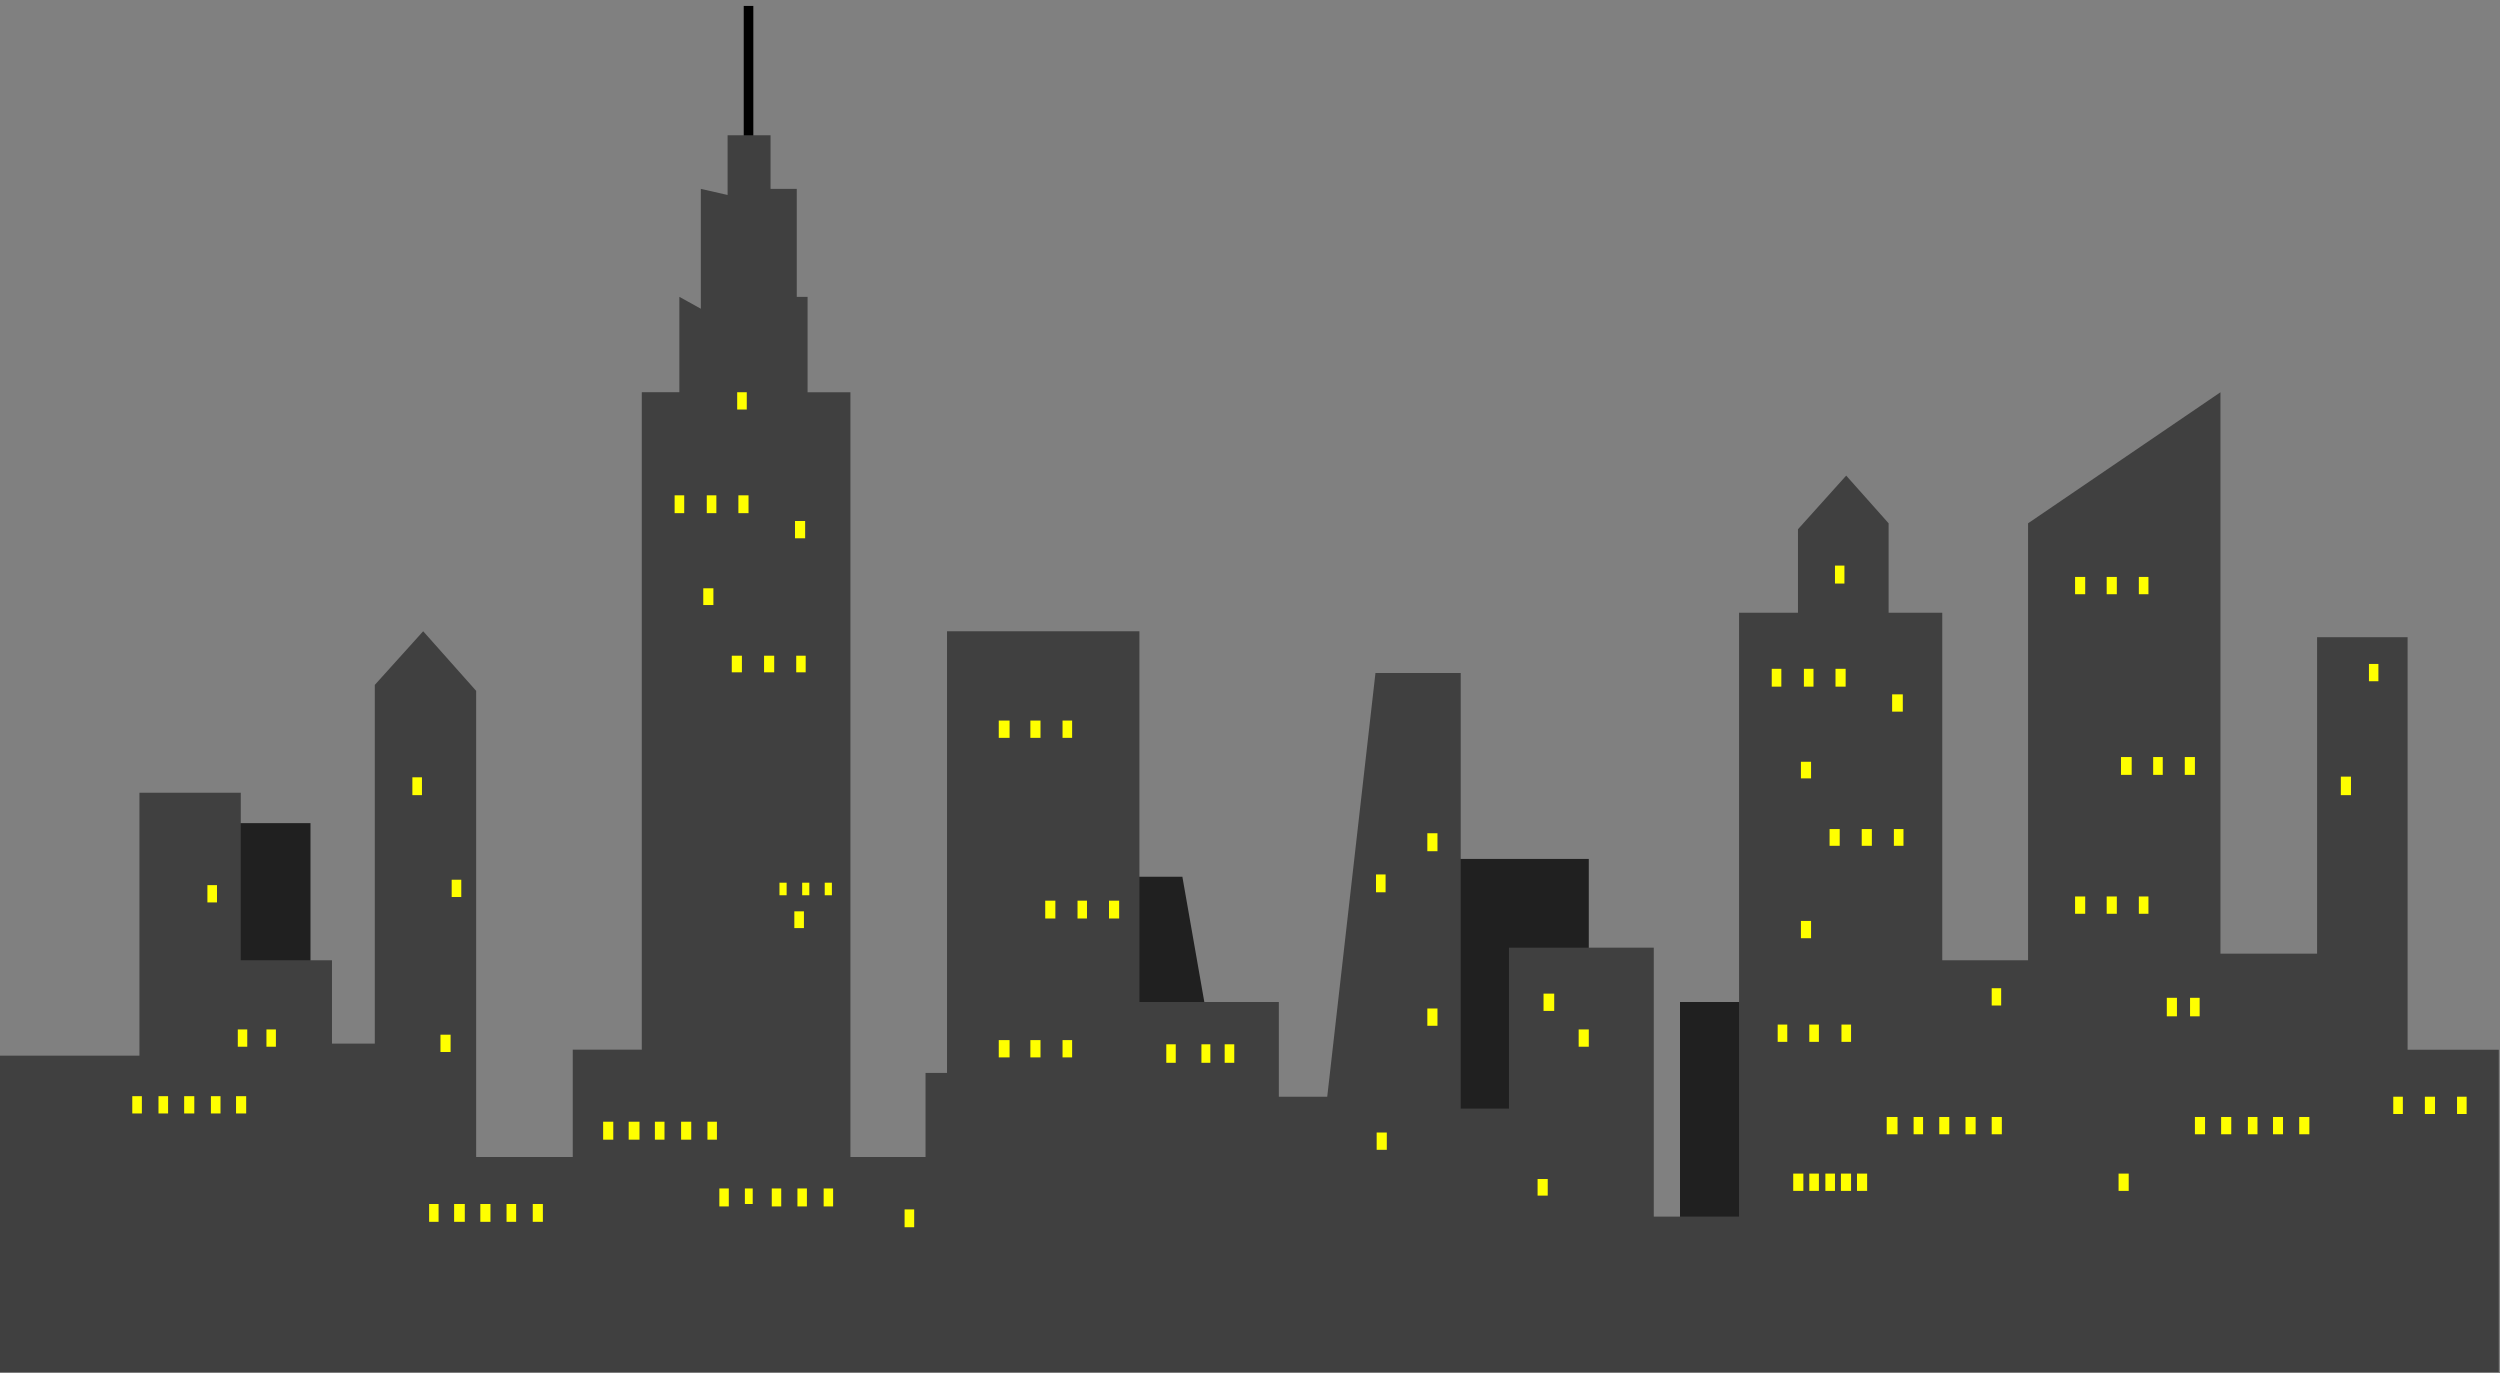 <?xml version="1.0" encoding="UTF-8" standalone="no"?>
<svg
   xmlns:ooo="http://xml.openoffice.org/svg/export"
   xmlns:dc="http://purl.org/dc/elements/1.1/"
   xmlns:cc="http://creativecommons.org/ns#"
   xmlns:rdf="http://www.w3.org/1999/02/22-rdf-syntax-ns#"
   xmlns:svg="http://www.w3.org/2000/svg"
   xmlns="http://www.w3.org/2000/svg"
   xmlns:sodipodi="http://sodipodi.sourceforge.net/DTD/sodipodi-0.dtd"
   xmlns:inkscape="http://www.inkscape.org/namespaces/inkscape"
   version="1.2"
   width="185.03mm"
   height="101.64mm"
   viewBox="0 0 18503 10164"
   preserveAspectRatio="xMidYMid"
   xml:space="preserve"
   id="svg287"
   sodipodi:docname="city3.svg"
   style="fill-rule:evenodd;stroke-width:28.222;stroke-linejoin:round"
   inkscape:version="0.92.5 (2060ec1f9f, 2020-04-08)"><rect x="0" y="0" width="18503" height="10164" fill="#808080" stroke="none"/><sodipodi:namedview
   pagecolor="#ffffff"
   bordercolor="#666666"
   borderopacity="1"
   objecttolerance="10"
   gridtolerance="10"
   guidetolerance="10"
   inkscape:pageopacity="0"
   inkscape:pageshadow="2"
   inkscape:window-width="664"
   inkscape:window-height="487"
   id="namedview289"
   showgrid="false"
   inkscape:zoom="0.2102413"
   inkscape:cx="349.68189"
   inkscape:cy="192.07559"
   inkscape:window-x="0"
   inkscape:window-y="0"
   inkscape:window-maximized="0"
   inkscape:current-layer="svg287" />
 <defs
   class="ClipPathGroup"
   id="defs8">
  <clipPath
   id="presentation_clip_path"
   clipPathUnits="userSpaceOnUse">
   <rect
   x="0"
   y="0"
   width="21000"
   height="29700"
   id="rect2" />
  </clipPath>
  <clipPath
   id="presentation_clip_path_shrink"
   clipPathUnits="userSpaceOnUse">
   <rect
   x="21"
   y="29"
   width="20958"
   height="29641"
   id="rect5" />
  </clipPath>
 </defs>
 <defs
   class="TextShapeIndex"
   id="defs12">
  <g
   ooo:slide="id1"
   ooo:id-list="id3"
   id="g10" />
 </defs>
 <defs
   class="EmbeddedBulletChars"
   id="defs44">
  <g
   id="bullet-char-template-57356"
   transform="matrix(4.8828125e-4,0,0,-4.8828125e-4,0,0)">
   <path
   d="M 580,1141 1163,571 580,0 -4,571 Z"
   id="path14"
   inkscape:connector-curvature="0" />
  </g>
  <g
   id="bullet-char-template-57354"
   transform="matrix(4.8828125e-4,0,0,-4.8828125e-4,0,0)">
   <path
   d="M 8,1128 H 1137 V 0 H 8 Z"
   id="path17"
   inkscape:connector-curvature="0" />
  </g>
  <g
   id="bullet-char-template-10146"
   transform="matrix(4.8828125e-4,0,0,-4.8828125e-4,0,0)">
   <path
   d="M 174,0 602,739 174,1481 1456,739 Z M 1358,739 309,1346 659,739 Z"
   id="path20"
   inkscape:connector-curvature="0" />
  </g>
  <g
   id="bullet-char-template-10132"
   transform="matrix(4.8828125e-4,0,0,-4.8828125e-4,0,0)">
   <path
   d="M 2015,739 1276,0 H 717 l 543,543 H 174 v 393 h 1086 l -543,545 h 557 z"
   id="path23"
   inkscape:connector-curvature="0" />
  </g>
  <g
   id="bullet-char-template-10007"
   transform="matrix(4.8828125e-4,0,0,-4.8828125e-4,0,0)">
   <path
   d="m 0,-2 c -7,16 -16,29 -25,39 l 381,530 c -94,256 -141,385 -141,387 0,25 13,38 40,38 9,0 21,-2 34,-5 21,4 42,12 65,25 l 27,-13 111,-251 280,301 64,-25 24,25 c 21,-10 41,-24 62,-43 C 886,937 835,863 770,784 769,783 710,716 594,584 L 774,223 c 0,-27 -21,-55 -63,-84 l 16,-20 C 717,90 699,76 672,76 641,76 570,178 457,381 L 164,-76 c -22,-34 -53,-51 -92,-51 -42,0 -63,17 -64,51 -7,9 -10,24 -10,44 0,9 1,19 2,30 z"
   id="path26"
   inkscape:connector-curvature="0" />
  </g>
  <g
   id="bullet-char-template-10004"
   transform="matrix(4.8828125e-4,0,0,-4.8828125e-4,0,0)">
   <path
   d="M 285,-33 C 182,-33 111,30 74,156 52,228 41,333 41,471 c 0,78 14,145 41,201 34,71 87,106 158,106 53,0 88,-31 106,-94 l 23,-176 c 8,-64 28,-97 59,-98 l 735,706 c 11,11 33,17 66,17 42,0 63,-15 63,-46 V 965 c 0,-36 -10,-64 -30,-84 L 442,47 C 390,-6 338,-33 285,-33 Z"
   id="path29"
   inkscape:connector-curvature="0" />
  </g>
  <g
   id="bullet-char-template-9679"
   transform="matrix(4.8828125e-4,0,0,-4.8828125e-4,0,0)">
   <path
   d="M 813,0 C 632,0 489,54 383,161 276,268 223,411 223,592 c 0,181 53,324 160,431 106,107 249,161 430,161 179,0 323,-54 432,-161 108,-107 162,-251 162,-431 0,-180 -54,-324 -162,-431 C 1136,54 992,0 813,0 Z"
   id="path32"
   inkscape:connector-curvature="0" />
  </g>
  <g
   id="bullet-char-template-8226"
   transform="matrix(4.8828125e-4,0,0,-4.8828125e-4,0,0)">
   <path
   d="m 346,457 c -73,0 -137,26 -191,78 -54,51 -81,114 -81,188 0,73 27,136 81,188 54,52 118,78 191,78 73,0 134,-26 185,-79 51,-51 77,-114 77,-187 0,-75 -25,-137 -76,-188 -50,-52 -112,-78 -186,-78 z"
   id="path35"
   inkscape:connector-curvature="0" />
  </g>
  <g
   id="bullet-char-template-8211"
   transform="matrix(4.8828125e-4,0,0,-4.8828125e-4,0,0)">
   <path
   d="M -4,459 H 1135 V 606 H -4 Z"
   id="path38"
   inkscape:connector-curvature="0" />
  </g>
  <g
   id="bullet-char-template-61548"
   transform="matrix(4.8828125e-4,0,0,-4.8828125e-4,0,0)">
   <path
   d="m 173,740 c 0,163 58,303 173,419 116,115 255,173 419,173 163,0 302,-58 418,-173 116,-116 174,-256 174,-419 0,-163 -58,-303 -174,-418 C 1067,206 928,148 765,148 601,148 462,206 346,322 231,437 173,577 173,740 Z"
   id="path41"
   inkscape:connector-curvature="0" />
  </g>
 </defs>
 <g
   id="g49"
   transform="translate(-1248,-9768)">
  <g
   id="id2"
   class="Master_Slide">
   <g
   id="bg-id2"
   class="Background" />
   <g
   id="bo-id2"
   class="BackgroundObjects" />
  </g>
 </g>
 <g
   class="SlideGroup"
   id="g285"
   transform="translate(-1248,-9768)">
  <g
   id="g283">
   <g
   id="container-id1">
    <g
   id="id1"
   class="Slide"
   clip-path="url(#presentation_clip_path)">
     <g
   class="Page"
   id="g279">
      <g
   class="Graphic"
   id="g277">
       <g
   id="id3">
        <rect
   class="BoundingBox"
   x="1248"
   y="9768"
   width="18503"
   height="10164"
   id="rect51"
   style="fill:none;stroke:none" />
        <defs
   id="defs56">
         <clipPath
   id="clip_path_1"
   clipPathUnits="userSpaceOnUse">
          <path
   d="m 5376,9812 h 2857 v 1071 H 5376 Z"
   id="path53"
   inkscape:connector-curvature="0" />
         </clipPath>
        </defs>
        <g
   clip-path="url(#clip_path_1)"
   id="g60">
         <path
   d="m 6788,8775 v 3111"
   id="path58"
   inkscape:connector-curvature="0"
   style="fill:none;stroke:#000000;stroke-width:71;stroke-linecap:round;stroke-linejoin:miter" />
        </g>
        <path
   d="m 2633,18688 v -2828 h 913 v 2206 1235 h 6453 l -516,-1500 v -1544 h 516 l 317,1809 1460,622 v -2563 h 1231 v 3000 h 675 v -1941 h 948 v 2519 H 2554 Z"
   id="path62"
   inkscape:connector-curvature="0"
   style="fill:#202020;stroke:none" />
        <path
   d="m 1248,19923 v -2342 h 1032 v -1946 h 750 v 1240 h 675 v 617 h 317 v -2655 l 358,-397 392,441 v 3450 h 715 v -794 h 511 v -4866 h 278 v -706 l 159,88 v -887 l 198,45 v -442 h 318 v 397 h 194 v 799 h 80 v 706 h 317 v 5660 h 556 v -622 h 159 v -3269 h 1424 v 2744 h 1032 v 701 h 358 l 357,-3136 h 631 v 3224 h 357 v -1191 h 1072 v 1990 h 631 v -4469 h 436 v -618 l 357,-397 314,353 v 662 h 397 v 2572 h 635 v -3234 l 1424,-970 v 4155 h 715 v -2342 h 670 v 3053 h 675 v 2386 z"
   id="path64"
   inkscape:connector-curvature="0"
   style="fill:#404040;stroke:none" />
        <path
   d="m 4424,18811 v -132 h 70 v 132 z"
   id="path66"
   inkscape:connector-curvature="0"
   style="fill:#ffff00;stroke:none" />
        <path
   d="m 4609,18811 v -132 h 79 v 132 z"
   id="path68"
   inkscape:connector-curvature="0"
   style="fill:#ffff00;stroke:none" />
        <path
   d="m 4803,18811 v -132 h 75 v 132 z"
   id="path70"
   inkscape:connector-curvature="0"
   style="fill:#ffff00;stroke:none" />
        <path
   d="m 4997,18811 v -132 h 71 v 132 z"
   id="path72"
   inkscape:connector-curvature="0"
   style="fill:#ffff00;stroke:none" />
        <path
   d="m 5191,18811 v -132 h 75 v 132 z"
   id="path74"
   inkscape:connector-curvature="0"
   style="fill:#ffff00;stroke:none" />
        <path
   d="m 5712,18203 v -133 h 75 v 133 z"
   id="path76"
   inkscape:connector-curvature="0"
   style="fill:#ffff00;stroke:none" />
        <path
   d="m 5901,18203 v -133 h 80 v 133 z"
   id="path78"
   inkscape:connector-curvature="0"
   style="fill:#ffff00;stroke:none" />
        <path
   d="m 6095,18203 v -133 h 71 v 133 z"
   id="path80"
   inkscape:connector-curvature="0"
   style="fill:#ffff00;stroke:none" />
        <path
   d="m 6289,18203 v -133 h 75 v 133 z"
   id="path82"
   inkscape:connector-curvature="0"
   style="fill:#ffff00;stroke:none" />
        <path
   d="m 6484,18203 v -133 h 70 v 133 z"
   id="path84"
   inkscape:connector-curvature="0"
   style="fill:#ffff00;stroke:none" />
        <path
   d="m 4300,15653 v -132 h 71 v 132 z"
   id="path86"
   inkscape:connector-curvature="0"
   style="fill:#ffff00;stroke:none" />
        <path
   d="m 3008,17515 v -128 h 70 v 128 z"
   id="path88"
   inkscape:connector-curvature="0"
   style="fill:#ffff00;stroke:none" />
        <path
   d="m 3220,17515 v -128 h 70 v 128 z"
   id="path90"
   inkscape:connector-curvature="0"
   style="fill:#ffff00;stroke:none" />
        <path
   d="m 4508,17554 v -128 h 75 v 128 z"
   id="path92"
   inkscape:connector-curvature="0"
   style="fill:#ffff00;stroke:none" />
        <path
   d="m 2227,18009 v -128 h 71 v 128 z"
   id="path94"
   inkscape:connector-curvature="0"
   style="fill:#ffff00;stroke:none" />
        <path
   d="m 2421,18009 v -128 h 71 v 128 z"
   id="path96"
   inkscape:connector-curvature="0"
   style="fill:#ffff00;stroke:none" />
        <path
   d="m 2611,18009 v -128 h 75 v 128 z"
   id="path98"
   inkscape:connector-curvature="0"
   style="fill:#ffff00;stroke:none" />
        <path
   d="m 2809,18009 v -128 h 71 v 128 z"
   id="path100"
   inkscape:connector-curvature="0"
   style="fill:#ffff00;stroke:none" />
        <path
   d="m 2995,18009 v -128 h 75 v 128 z"
   id="path102"
   inkscape:connector-curvature="0"
   style="fill:#ffff00;stroke:none" />
        <path
   d="m 2783,16447 v -128 h 71 v 128 z"
   id="path104"
   inkscape:connector-curvature="0"
   style="fill:#ffff00;stroke:none" />
        <path
   d="m 4591,16407 v -128 h 71 v 128 z"
   id="path106"
   inkscape:connector-curvature="0"
   style="fill:#ffff00;stroke:none" />
        <path
   d="m 6572,18697 v -133 h 70 v 133 z"
   id="path108"
   inkscape:connector-curvature="0"
   style="fill:#ffff00;stroke:none" />
        <path
   d="m 6761,18679 v -115 h 58 v 115 z"
   id="path110"
   inkscape:connector-curvature="0"
   style="fill:#ffff00;stroke:none" />
        <path
   d="m 6960,18697 v -133 h 70 v 133 z"
   id="path112"
   inkscape:connector-curvature="0"
   style="fill:#ffff00;stroke:none" />
        <path
   d="m 7150,18697 v -133 h 70 v 133 z"
   id="path114"
   inkscape:connector-curvature="0"
   style="fill:#ffff00;stroke:none" />
        <path
   d="m 7344,18697 v -133 h 70 v 133 z"
   id="path116"
   inkscape:connector-curvature="0"
   style="fill:#ffff00;stroke:none" />
        <path
   d="m 7943,18851 v -132 h 71 v 132 z"
   id="path118"
   inkscape:connector-curvature="0"
   style="fill:#ffff00;stroke:none" />
        <path
   d="m 11437,18278 v -128 h 75 v 128 z"
   id="path120"
   inkscape:connector-curvature="0"
   style="fill:#ffff00;stroke:none" />
        <path
   d="m 12628,18617 v -123 h 75 v 123 z"
   id="path122"
   inkscape:connector-curvature="0"
   style="fill:#ffff00;stroke:none" />
        <path
   d="m 11812,17360 v -128 h 75 v 128 z"
   id="path124"
   inkscape:connector-curvature="0"
   style="fill:#ffff00;stroke:none" />
        <path
   d="m 11812,16068 v -133 h 75 v 133 z"
   id="path126"
   inkscape:connector-curvature="0"
   style="fill:#ffff00;stroke:none" />
        <path
   d="m 12932,17515 v -128 h 75 v 128 z"
   id="path128"
   inkscape:connector-curvature="0"
   style="fill:#ffff00;stroke:none" />
        <path
   d="m 11432,16372 v -132 h 71 v 132 z"
   id="path130"
   inkscape:connector-curvature="0"
   style="fill:#ffff00;stroke:none" />
        <path
   d="m 12672,17250 v -128 h 79 v 128 z"
   id="path132"
   inkscape:connector-curvature="0"
   style="fill:#ffff00;stroke:none" />
        <path
   d="m 9880,17634 v -137 h 70 v 137 z"
   id="path134"
   inkscape:connector-curvature="0"
   style="fill:#ffff00;stroke:none" />
        <path
   d="m 10140,17634 v -137 h 66 v 137 z"
   id="path136"
   inkscape:connector-curvature="0"
   style="fill:#ffff00;stroke:none" />
        <path
   d="m 10312,17634 v -137 h 71 v 137 z"
   id="path138"
   inkscape:connector-curvature="0"
   style="fill:#ffff00;stroke:none" />
        <path
   d="m 8984,16566 v -132 h 75 v 132 z"
   id="path140"
   inkscape:connector-curvature="0"
   style="fill:#ffff00;stroke:none" />
        <path
   d="m 9223,16566 v -132 h 70 v 132 z"
   id="path142"
   inkscape:connector-curvature="0"
   style="fill:#ffff00;stroke:none" />
        <path
   d="m 9456,16566 v -132 h 75 v 132 z"
   id="path144"
   inkscape:connector-curvature="0"
   style="fill:#ffff00;stroke:none" />
        <path
   d="m 8640,15229 v -128 h 80 v 128 z"
   id="path146"
   inkscape:connector-curvature="0"
   style="fill:#ffff00;stroke:none" />
        <path
   d="m 8874,15229 v -128 h 75 v 128 z"
   id="path148"
   inkscape:connector-curvature="0"
   style="fill:#ffff00;stroke:none" />
        <path
   d="m 9112,15229 v -128 h 71 v 128 z"
   id="path150"
   inkscape:connector-curvature="0"
   style="fill:#ffff00;stroke:none" />
        <path
   d="m 8640,17594 v -128 h 80 v 128 z"
   id="path152"
   inkscape:connector-curvature="0"
   style="fill:#ffff00;stroke:none" />
        <path
   d="m 8874,17594 v -128 h 75 v 128 z"
   id="path154"
   inkscape:connector-curvature="0"
   style="fill:#ffff00;stroke:none" />
        <path
   d="m 9112,17594 v -128 h 71 v 128 z"
   id="path156"
   inkscape:connector-curvature="0"
   style="fill:#ffff00;stroke:none" />
        <path
   d="m 7017,16394 v -93 h 53 v 93 z"
   id="path158"
   inkscape:connector-curvature="0"
   style="fill:#ffff00;stroke:none" />
        <path
   d="m 7185,16394 v -93 h 53 v 93 z"
   id="path160"
   inkscape:connector-curvature="0"
   style="fill:#ffff00;stroke:none" />
        <path
   d="m 7352,16394 v -93 h 53 v 93 z"
   id="path162"
   inkscape:connector-curvature="0"
   style="fill:#ffff00;stroke:none" />
        <path
   d="m 7127,16637 v -124 h 71 v 124 z"
   id="path164"
   inkscape:connector-curvature="0"
   style="fill:#ffff00;stroke:none" />
        <path
   d="m 6453,14246 v -124 h 75 v 124 z"
   id="path166"
   inkscape:connector-curvature="0"
   style="fill:#ffff00;stroke:none" />
        <path
   d="m 6241,13566 v -132 h 71 v 132 z"
   id="path168"
   inkscape:connector-curvature="0"
   style="fill:#ffff00;stroke:none" />
        <path
   d="m 6479,13566 v -132 h 71 v 132 z"
   id="path170"
   inkscape:connector-curvature="0"
   style="fill:#ffff00;stroke:none" />
        <path
   d="m 6713,13566 v -132 h 75 v 132 z"
   id="path172"
   inkscape:connector-curvature="0"
   style="fill:#ffff00;stroke:none" />
        <path
   d="m 7132,13752 v -128 h 75 v 128 z"
   id="path174"
   inkscape:connector-curvature="0"
   style="fill:#ffff00;stroke:none" />
        <path
   d="m 6704,12799 v -128 h 71 v 128 z"
   id="path176"
   inkscape:connector-curvature="0"
   style="fill:#ffff00;stroke:none" />
        <path
   d="m 6664,14744 v -123 h 75 v 123 z"
   id="path178"
   inkscape:connector-curvature="0"
   style="fill:#ffff00;stroke:none" />
        <path
   d="m 6903,14744 v -123 h 75 v 123 z"
   id="path180"
   inkscape:connector-curvature="0"
   style="fill:#ffff00;stroke:none" />
        <path
   d="m 7141,14744 v -123 h 70 v 123 z"
   id="path182"
   inkscape:connector-curvature="0"
   style="fill:#ffff00;stroke:none" />
        <path
   d="m 16928,18582 v -128 h 75 v 128 z"
   id="path184"
   inkscape:connector-curvature="0"
   style="fill:#ffff00;stroke:none" />
        <path
   d="m 14577,15529 v -123 h 75 v 123 z"
   id="path186"
   inkscape:connector-curvature="0"
   style="fill:#ffff00;stroke:none" />
        <path
   d="m 14577,16712 v -128 h 75 v 128 z"
   id="path188"
   inkscape:connector-curvature="0"
   style="fill:#ffff00;stroke:none" />
        <path
   d="m 17285,17290 v -137 h 75 v 137 z"
   id="path190"
   inkscape:connector-curvature="0"
   style="fill:#ffff00;stroke:none" />
        <path
   d="m 17457,17290 v -137 h 71 v 137 z"
   id="path192"
   inkscape:connector-curvature="0"
   style="fill:#ffff00;stroke:none" />
        <path
   d="m 18573,15653 v -137 h 75 v 137 z"
   id="path194"
   inkscape:connector-curvature="0"
   style="fill:#ffff00;stroke:none" />
        <path
   d="m 18781,14810 v -128 h 70 v 128 z"
   id="path196"
   inkscape:connector-curvature="0"
   style="fill:#ffff00;stroke:none" />
        <path
   d="m 14520,18582 v -128 h 75 v 128 z"
   id="path198"
   inkscape:connector-curvature="0"
   style="fill:#ffff00;stroke:none" />
        <path
   d="m 14639,18582 v -128 h 71 v 128 z"
   id="path200"
   inkscape:connector-curvature="0"
   style="fill:#ffff00;stroke:none" />
        <path
   d="m 14758,18582 v -128 h 71 v 128 z"
   id="path202"
   inkscape:connector-curvature="0"
   style="fill:#ffff00;stroke:none" />
        <path
   d="m 14873,18582 v -128 h 75 v 128 z"
   id="path204"
   inkscape:connector-curvature="0"
   style="fill:#ffff00;stroke:none" />
        <path
   d="m 14992,18582 v -128 h 75 v 128 z"
   id="path206"
   inkscape:connector-curvature="0"
   style="fill:#ffff00;stroke:none" />
        <path
   d="m 15212,18163 v -128 h 80 v 128 z"
   id="path208"
   inkscape:connector-curvature="0"
   style="fill:#ffff00;stroke:none" />
        <path
   d="m 15411,18163 v -128 h 70 v 128 z"
   id="path210"
   inkscape:connector-curvature="0"
   style="fill:#ffff00;stroke:none" />
        <path
   d="m 15601,18163 v -128 h 74 v 128 z"
   id="path212"
   inkscape:connector-curvature="0"
   style="fill:#ffff00;stroke:none" />
        <path
   d="m 15795,18163 v -128 h 75 v 128 z"
   id="path214"
   inkscape:connector-curvature="0"
   style="fill:#ffff00;stroke:none" />
        <path
   d="m 15989,18163 v -128 h 75 v 128 z"
   id="path216"
   inkscape:connector-curvature="0"
   style="fill:#ffff00;stroke:none" />
        <path
   d="m 17493,18163 v -128 h 75 v 128 z"
   id="path218"
   inkscape:connector-curvature="0"
   style="fill:#ffff00;stroke:none" />
        <path
   d="m 17687,18163 v -128 h 75 v 128 z"
   id="path220"
   inkscape:connector-curvature="0"
   style="fill:#ffff00;stroke:none" />
        <path
   d="m 17885,18163 v -128 h 71 v 128 z"
   id="path222"
   inkscape:connector-curvature="0"
   style="fill:#ffff00;stroke:none" />
        <path
   d="m 18071,18163 v -128 h 74 v 128 z"
   id="path224"
   inkscape:connector-curvature="0"
   style="fill:#ffff00;stroke:none" />
        <path
   d="m 18265,18163 v -128 h 75 v 128 z"
   id="path226"
   inkscape:connector-curvature="0"
   style="fill:#ffff00;stroke:none" />
        <path
   d="m 14361,14850 v -132 h 71 v 132 z"
   id="path228"
   inkscape:connector-curvature="0"
   style="fill:#ffff00;stroke:none" />
        <path
   d="m 14599,14850 v -132 h 71 v 132 z"
   id="path230"
   inkscape:connector-curvature="0"
   style="fill:#ffff00;stroke:none" />
        <path
   d="m 14833,14850 v -132 h 75 v 132 z"
   id="path232"
   inkscape:connector-curvature="0"
   style="fill:#ffff00;stroke:none" />
        <path
   d="m 18961,18013 v -128 h 71 v 128 z"
   id="path234"
   inkscape:connector-curvature="0"
   style="fill:#ffff00;stroke:none" />
        <path
   d="m 19195,18013 v -128 h 75 v 128 z"
   id="path236"
   inkscape:connector-curvature="0"
   style="fill:#ffff00;stroke:none" />
        <path
   d="m 19433,18013 v -128 h 71 v 128 z"
   id="path238"
   inkscape:connector-curvature="0"
   style="fill:#ffff00;stroke:none" />
        <path
   d="m 15252,15035 v -128 h 79 v 128 z"
   id="path240"
   inkscape:connector-curvature="0"
   style="fill:#ffff00;stroke:none" />
        <path
   d="m 14829,14087 v -133 h 70 v 133 z"
   id="path242"
   inkscape:connector-curvature="0"
   style="fill:#ffff00;stroke:none" />
        <path
   d="m 15989,17210 v -128 h 70 v 128 z"
   id="path244"
   inkscape:connector-curvature="0"
   style="fill:#ffff00;stroke:none" />
        <path
   d="m 14405,17479 v -128 h 71 v 128 z"
   id="path246"
   inkscape:connector-curvature="0"
   style="fill:#ffff00;stroke:none" />
        <path
   d="m 14639,17479 v -128 h 71 v 128 z"
   id="path248"
   inkscape:connector-curvature="0"
   style="fill:#ffff00;stroke:none" />
        <path
   d="m 14877,17479 v -128 h 71 v 128 z"
   id="path250"
   inkscape:connector-curvature="0"
   style="fill:#ffff00;stroke:none" />
        <path
   d="m 14789,16028 v -124 h 75 v 124 z"
   id="path252"
   inkscape:connector-curvature="0"
   style="fill:#ffff00;stroke:none" />
        <path
   d="m 15027,16028 v -124 h 75 v 124 z"
   id="path254"
   inkscape:connector-curvature="0"
   style="fill:#ffff00;stroke:none" />
        <path
   d="m 15265,16028 v -124 h 71 v 124 z"
   id="path256"
   inkscape:connector-curvature="0"
   style="fill:#ffff00;stroke:none" />
        <path
   d="m 16946,15503 v -132 h 79 v 132 z"
   id="path258"
   inkscape:connector-curvature="0"
   style="fill:#ffff00;stroke:none" />
        <path
   d="m 17184,15503 v -132 h 71 v 132 z"
   id="path260"
   inkscape:connector-curvature="0"
   style="fill:#ffff00;stroke:none" />
        <path
   d="m 17418,15503 v -132 h 75 v 132 z"
   id="path262"
   inkscape:connector-curvature="0"
   style="fill:#ffff00;stroke:none" />
        <path
   d="m 16606,14166 v -128 h 75 v 128 z"
   id="path264"
   inkscape:connector-curvature="0"
   style="fill:#ffff00;stroke:none" />
        <path
   d="m 16840,14166 v -128 h 75 v 128 z"
   id="path266"
   inkscape:connector-curvature="0"
   style="fill:#ffff00;stroke:none" />
        <path
   d="m 17078,14166 v -128 h 71 v 128 z"
   id="path268"
   inkscape:connector-curvature="0"
   style="fill:#ffff00;stroke:none" />
        <path
   d="m 16606,16531 v -128 h 75 v 128 z"
   id="path270"
   inkscape:connector-curvature="0"
   style="fill:#ffff00;stroke:none" />
        <path
   d="m 16840,16531 v -128 h 75 v 128 z"
   id="path272"
   inkscape:connector-curvature="0"
   style="fill:#ffff00;stroke:none" />
        <path
   d="m 17078,16531 v -128 h 71 v 128 z"
   id="path274"
   inkscape:connector-curvature="0"
   style="fill:#ffff00;stroke:none" />
       </g>
      </g>
     </g>
    </g>
   </g>
  </g>
 </g>
</svg>